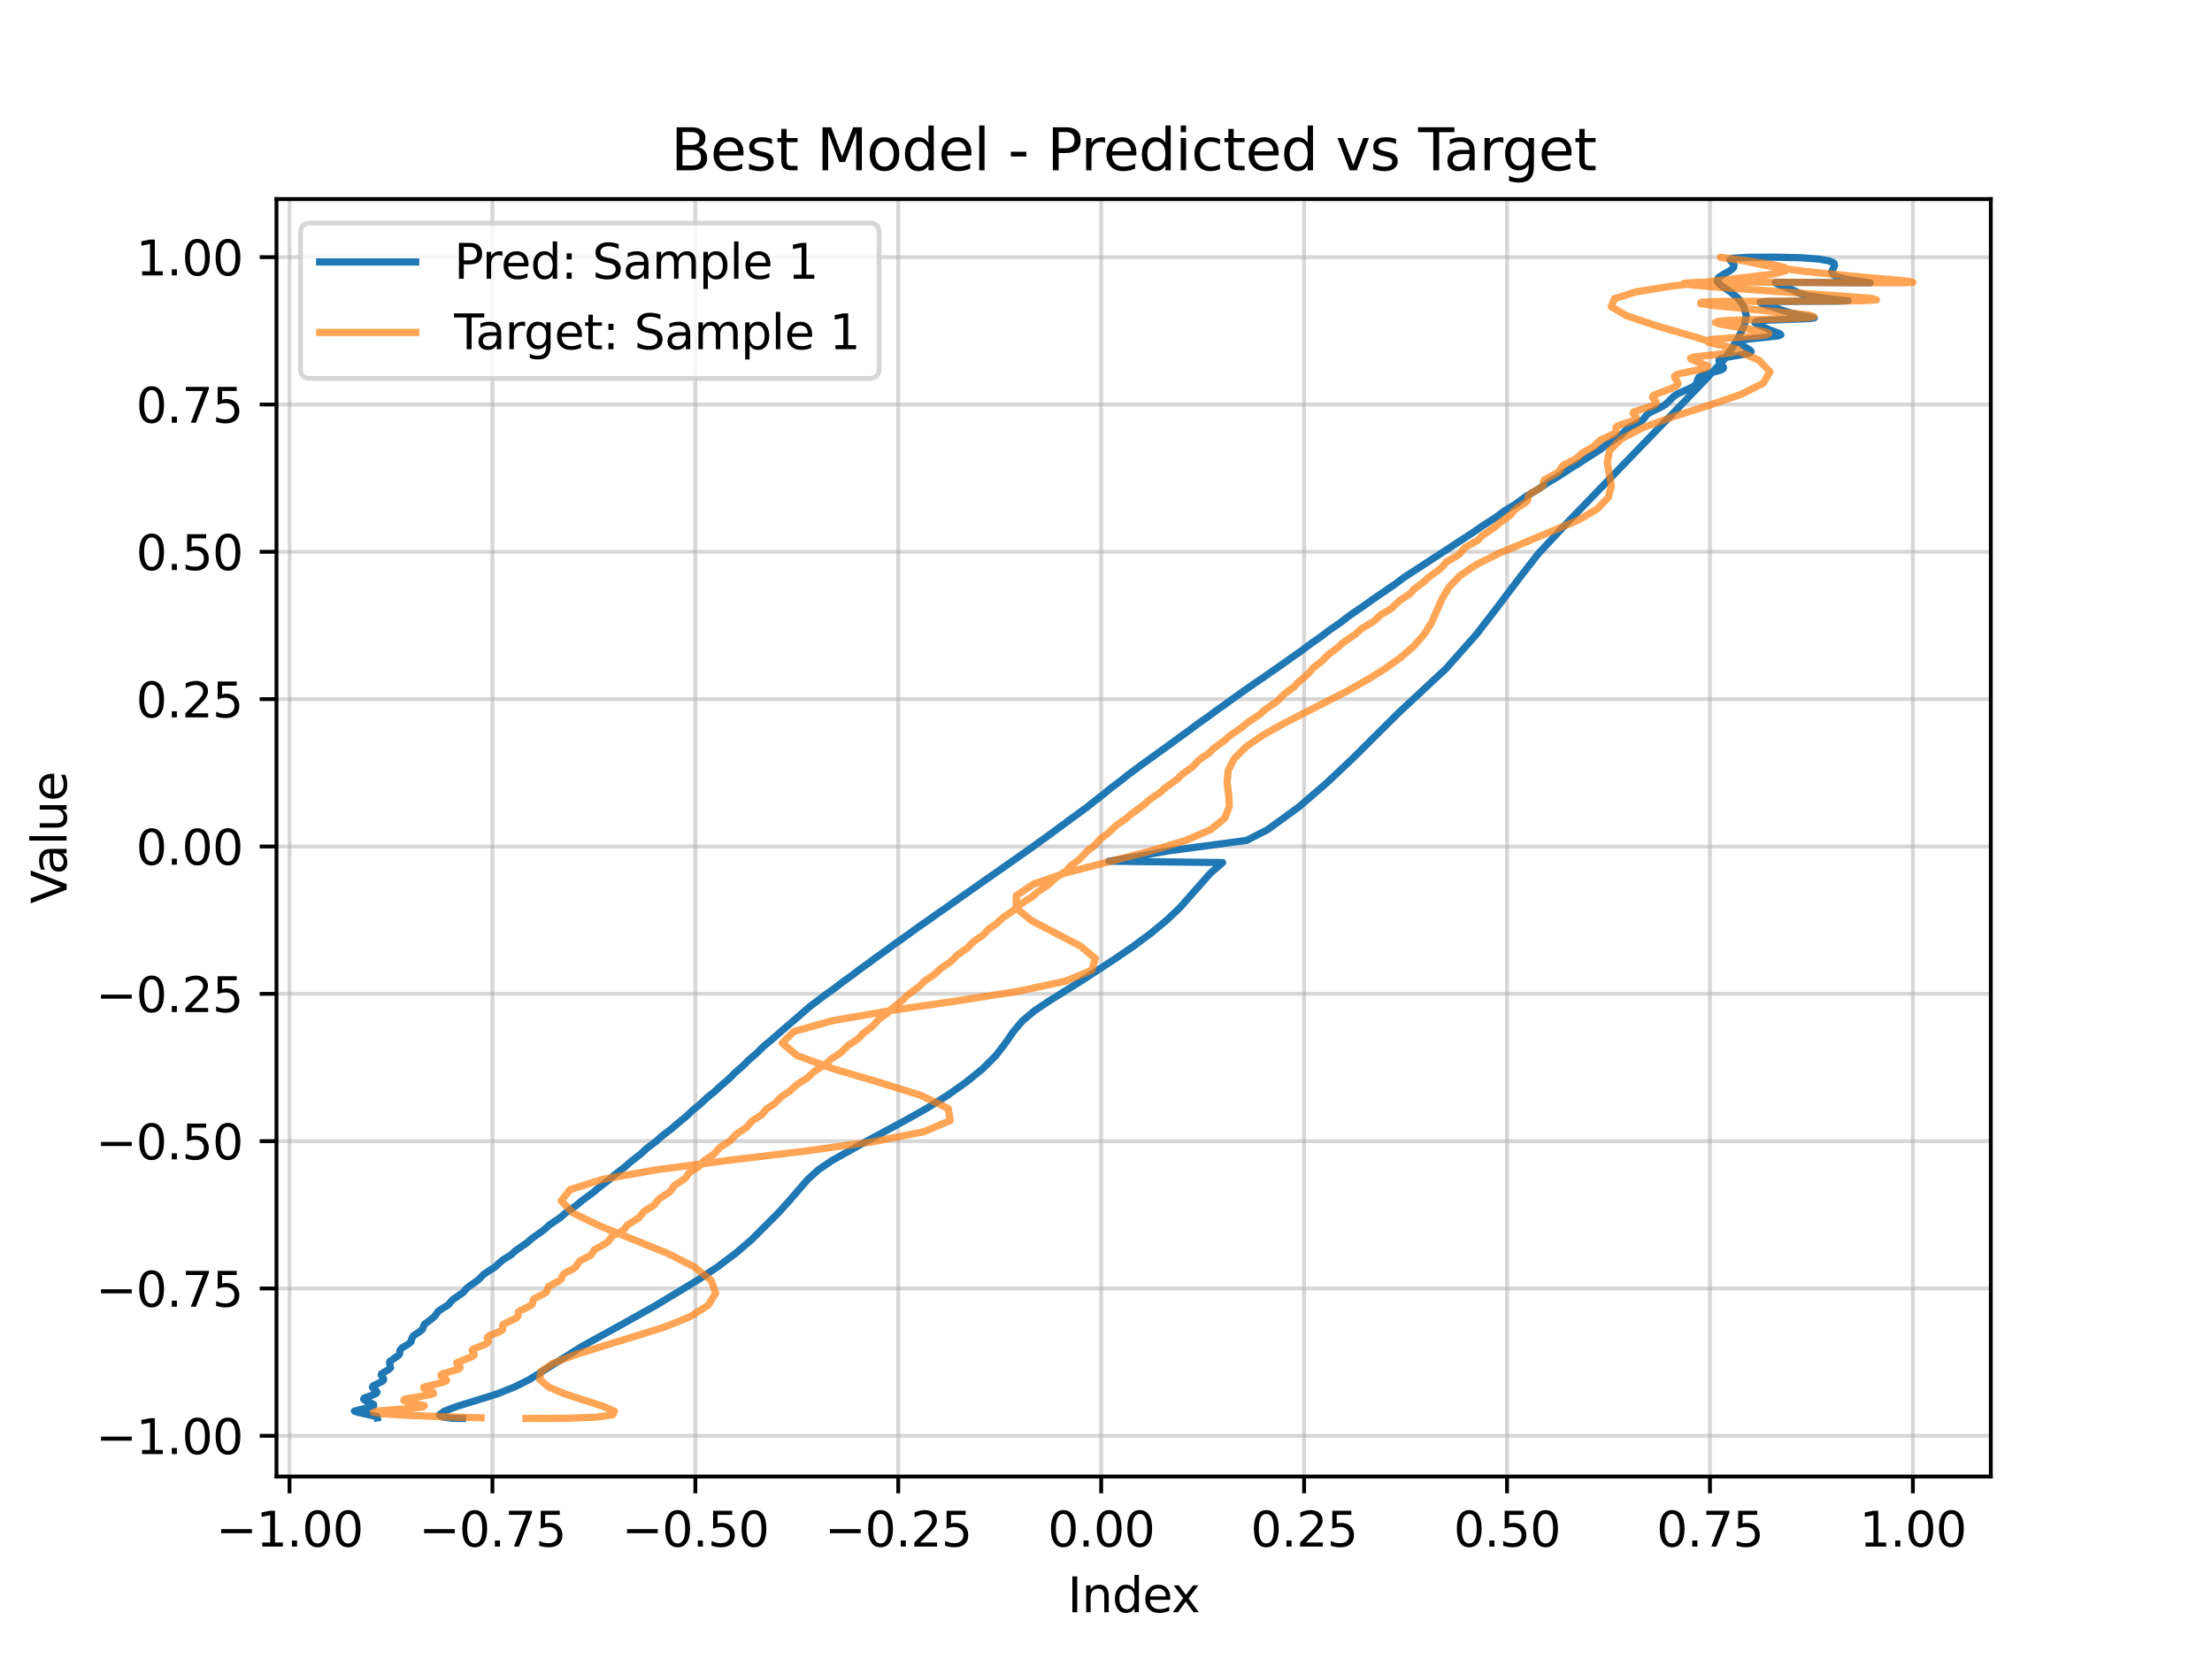 <?xml version="1.0" encoding="utf-8" standalone="no"?>
<!DOCTYPE svg PUBLIC "-//W3C//DTD SVG 1.1//EN"
  "http://www.w3.org/Graphics/SVG/1.1/DTD/svg11.dtd">
<svg xmlns:xlink="http://www.w3.org/1999/xlink" width="460.8pt" height="345.6pt" viewBox="0 0 460.8 345.6" xmlns="http://www.w3.org/2000/svg" version="1.1">
 <defs>
  <style type="text/css">*{stroke-linejoin: round; stroke-linecap: butt}</style>
 </defs>
 <g id="figure_1">
  <g id="patch_1">
   <path d="M 0 345.6 
L 460.8 345.6 
L 460.8 0 
L 0 0 
z
" style="fill: #ffffff"/>
  </g>
  <g id="axes_1">
   <g id="patch_2">
    <path d="M 57.6 307.584 
L 414.72 307.584 
L 414.72 41.472 
L 57.6 41.472 
z
" style="fill: #ffffff"/>
   </g>
   <g id="matplotlib.axis_1">
    <g id="xtick_1">
     <g id="line2d_1">
      <path d="M 60.308 307.584 
L 60.308 41.472 
" clip-path="url(#pe569f34d2e)" style="fill: none; stroke: #b0b0b0; stroke-opacity: 0.5; stroke-width: 0.8; stroke-linecap: square"/>
     </g>
     <g id="line2d_2">
      <defs>
       <path id="md2a05db22c" d="M 0 0 
L 0 3.5 
" style="stroke: #000000; stroke-width: 0.8"/>
      </defs>
      <g>
       <use xlink:href="#md2a05db22c" x="60.308" y="307.584" style="stroke: #000000; stroke-width: 0.8"/>
      </g>
     </g>
     <g id="text_1">
      <!-- −1.00 -->
      <g transform="translate(44.985 322.182) scale(0.1 -0.1)">
       <defs>
        <path id="DejaVuSans-2212" d="M 678 2272 
L 4684 2272 
L 4684 1741 
L 678 1741 
L 678 2272 
z
" transform="scale(0.016)"/>
        <path id="DejaVuSans-31" d="M 794 531 
L 1825 531 
L 1825 4091 
L 703 3866 
L 703 4441 
L 1819 4666 
L 2450 4666 
L 2450 531 
L 3481 531 
L 3481 0 
L 794 0 
L 794 531 
z
" transform="scale(0.016)"/>
        <path id="DejaVuSans-2e" d="M 684 794 
L 1344 794 
L 1344 0 
L 684 0 
L 684 794 
z
" transform="scale(0.016)"/>
        <path id="DejaVuSans-30" d="M 2034 4250 
Q 1547 4250 1301 3770 
Q 1056 3291 1056 2328 
Q 1056 1369 1301 889 
Q 1547 409 2034 409 
Q 2525 409 2770 889 
Q 3016 1369 3016 2328 
Q 3016 3291 2770 3770 
Q 2525 4250 2034 4250 
z
M 2034 4750 
Q 2819 4750 3233 4129 
Q 3647 3509 3647 2328 
Q 3647 1150 3233 529 
Q 2819 -91 2034 -91 
Q 1250 -91 836 529 
Q 422 1150 422 2328 
Q 422 3509 836 4129 
Q 1250 4750 2034 4750 
z
" transform="scale(0.016)"/>
       </defs>
       <use xlink:href="#DejaVuSans-2212"/>
       <use xlink:href="#DejaVuSans-31" transform="translate(83.789 0)"/>
       <use xlink:href="#DejaVuSans-2e" transform="translate(147.412 0)"/>
       <use xlink:href="#DejaVuSans-30" transform="translate(179.199 0)"/>
       <use xlink:href="#DejaVuSans-30" transform="translate(242.822 0)"/>
      </g>
     </g>
    </g>
    <g id="xtick_2">
     <g id="line2d_3">
      <path d="M 102.58 307.584 
L 102.58 41.472 
" clip-path="url(#pe569f34d2e)" style="fill: none; stroke: #b0b0b0; stroke-opacity: 0.5; stroke-width: 0.8; stroke-linecap: square"/>
     </g>
     <g id="line2d_4">
      <g>
       <use xlink:href="#md2a05db22c" x="102.58" y="307.584" style="stroke: #000000; stroke-width: 0.8"/>
      </g>
     </g>
     <g id="text_2">
      <!-- −0.75 -->
      <g transform="translate(87.258 322.182) scale(0.1 -0.1)">
       <defs>
        <path id="DejaVuSans-37" d="M 525 4666 
L 3525 4666 
L 3525 4397 
L 1831 0 
L 1172 0 
L 2766 4134 
L 525 4134 
L 525 4666 
z
" transform="scale(0.016)"/>
        <path id="DejaVuSans-35" d="M 691 4666 
L 3169 4666 
L 3169 4134 
L 1269 4134 
L 1269 2991 
Q 1406 3038 1543 3061 
Q 1681 3084 1819 3084 
Q 2600 3084 3056 2656 
Q 3513 2228 3513 1497 
Q 3513 744 3044 326 
Q 2575 -91 1722 -91 
Q 1428 -91 1123 -41 
Q 819 9 494 109 
L 494 744 
Q 775 591 1075 516 
Q 1375 441 1709 441 
Q 2250 441 2565 725 
Q 2881 1009 2881 1497 
Q 2881 1984 2565 2268 
Q 2250 2553 1709 2553 
Q 1456 2553 1204 2497 
Q 953 2441 691 2322 
L 691 4666 
z
" transform="scale(0.016)"/>
       </defs>
       <use xlink:href="#DejaVuSans-2212"/>
       <use xlink:href="#DejaVuSans-30" transform="translate(83.789 0)"/>
       <use xlink:href="#DejaVuSans-2e" transform="translate(147.412 0)"/>
       <use xlink:href="#DejaVuSans-37" transform="translate(179.199 0)"/>
       <use xlink:href="#DejaVuSans-35" transform="translate(242.822 0)"/>
      </g>
     </g>
    </g>
    <g id="xtick_3">
     <g id="line2d_5">
      <path d="M 144.853 307.584 
L 144.853 41.472 
" clip-path="url(#pe569f34d2e)" style="fill: none; stroke: #b0b0b0; stroke-opacity: 0.5; stroke-width: 0.8; stroke-linecap: square"/>
     </g>
     <g id="line2d_6">
      <g>
       <use xlink:href="#md2a05db22c" x="144.853" y="307.584" style="stroke: #000000; stroke-width: 0.8"/>
      </g>
     </g>
     <g id="text_3">
      <!-- −0.50 -->
      <g transform="translate(129.53 322.182) scale(0.1 -0.1)">
       <use xlink:href="#DejaVuSans-2212"/>
       <use xlink:href="#DejaVuSans-30" transform="translate(83.789 0)"/>
       <use xlink:href="#DejaVuSans-2e" transform="translate(147.412 0)"/>
       <use xlink:href="#DejaVuSans-35" transform="translate(179.199 0)"/>
       <use xlink:href="#DejaVuSans-30" transform="translate(242.822 0)"/>
      </g>
     </g>
    </g>
    <g id="xtick_4">
     <g id="line2d_7">
      <path d="M 187.125 307.584 
L 187.125 41.472 
" clip-path="url(#pe569f34d2e)" style="fill: none; stroke: #b0b0b0; stroke-opacity: 0.5; stroke-width: 0.8; stroke-linecap: square"/>
     </g>
     <g id="line2d_8">
      <g>
       <use xlink:href="#md2a05db22c" x="187.125" y="307.584" style="stroke: #000000; stroke-width: 0.8"/>
      </g>
     </g>
     <g id="text_4">
      <!-- −0.25 -->
      <g transform="translate(171.803 322.182) scale(0.1 -0.1)">
       <defs>
        <path id="DejaVuSans-32" d="M 1228 531 
L 3431 531 
L 3431 0 
L 469 0 
L 469 531 
Q 828 903 1448 1529 
Q 2069 2156 2228 2338 
Q 2531 2678 2651 2914 
Q 2772 3150 2772 3378 
Q 2772 3750 2511 3984 
Q 2250 4219 1831 4219 
Q 1534 4219 1204 4116 
Q 875 4013 500 3803 
L 500 4441 
Q 881 4594 1212 4672 
Q 1544 4750 1819 4750 
Q 2544 4750 2975 4387 
Q 3406 4025 3406 3419 
Q 3406 3131 3298 2873 
Q 3191 2616 2906 2266 
Q 2828 2175 2409 1742 
Q 1991 1309 1228 531 
z
" transform="scale(0.016)"/>
       </defs>
       <use xlink:href="#DejaVuSans-2212"/>
       <use xlink:href="#DejaVuSans-30" transform="translate(83.789 0)"/>
       <use xlink:href="#DejaVuSans-2e" transform="translate(147.412 0)"/>
       <use xlink:href="#DejaVuSans-32" transform="translate(179.199 0)"/>
       <use xlink:href="#DejaVuSans-35" transform="translate(242.822 0)"/>
      </g>
     </g>
    </g>
    <g id="xtick_5">
     <g id="line2d_9">
      <path d="M 229.398 307.584 
L 229.398 41.472 
" clip-path="url(#pe569f34d2e)" style="fill: none; stroke: #b0b0b0; stroke-opacity: 0.5; stroke-width: 0.8; stroke-linecap: square"/>
     </g>
     <g id="line2d_10">
      <g>
       <use xlink:href="#md2a05db22c" x="229.398" y="307.584" style="stroke: #000000; stroke-width: 0.8"/>
      </g>
     </g>
     <g id="text_5">
      <!-- 0.00 -->
      <g transform="translate(218.265 322.182) scale(0.1 -0.1)">
       <use xlink:href="#DejaVuSans-30"/>
       <use xlink:href="#DejaVuSans-2e" transform="translate(63.623 0)"/>
       <use xlink:href="#DejaVuSans-30" transform="translate(95.41 0)"/>
       <use xlink:href="#DejaVuSans-30" transform="translate(159.033 0)"/>
      </g>
     </g>
    </g>
    <g id="xtick_6">
     <g id="line2d_11">
      <path d="M 271.67 307.584 
L 271.67 41.472 
" clip-path="url(#pe569f34d2e)" style="fill: none; stroke: #b0b0b0; stroke-opacity: 0.5; stroke-width: 0.8; stroke-linecap: square"/>
     </g>
     <g id="line2d_12">
      <g>
       <use xlink:href="#md2a05db22c" x="271.67" y="307.584" style="stroke: #000000; stroke-width: 0.8"/>
      </g>
     </g>
     <g id="text_6">
      <!-- 0.25 -->
      <g transform="translate(260.537 322.182) scale(0.1 -0.1)">
       <use xlink:href="#DejaVuSans-30"/>
       <use xlink:href="#DejaVuSans-2e" transform="translate(63.623 0)"/>
       <use xlink:href="#DejaVuSans-32" transform="translate(95.41 0)"/>
       <use xlink:href="#DejaVuSans-35" transform="translate(159.033 0)"/>
      </g>
     </g>
    </g>
    <g id="xtick_7">
     <g id="line2d_13">
      <path d="M 313.942 307.584 
L 313.942 41.472 
" clip-path="url(#pe569f34d2e)" style="fill: none; stroke: #b0b0b0; stroke-opacity: 0.5; stroke-width: 0.8; stroke-linecap: square"/>
     </g>
     <g id="line2d_14">
      <g>
       <use xlink:href="#md2a05db22c" x="313.942" y="307.584" style="stroke: #000000; stroke-width: 0.8"/>
      </g>
     </g>
     <g id="text_7">
      <!-- 0.50 -->
      <g transform="translate(302.81 322.182) scale(0.1 -0.1)">
       <use xlink:href="#DejaVuSans-30"/>
       <use xlink:href="#DejaVuSans-2e" transform="translate(63.623 0)"/>
       <use xlink:href="#DejaVuSans-35" transform="translate(95.41 0)"/>
       <use xlink:href="#DejaVuSans-30" transform="translate(159.033 0)"/>
      </g>
     </g>
    </g>
    <g id="xtick_8">
     <g id="line2d_15">
      <path d="M 356.215 307.584 
L 356.215 41.472 
" clip-path="url(#pe569f34d2e)" style="fill: none; stroke: #b0b0b0; stroke-opacity: 0.5; stroke-width: 0.8; stroke-linecap: square"/>
     </g>
     <g id="line2d_16">
      <g>
       <use xlink:href="#md2a05db22c" x="356.215" y="307.584" style="stroke: #000000; stroke-width: 0.8"/>
      </g>
     </g>
     <g id="text_8">
      <!-- 0.75 -->
      <g transform="translate(345.082 322.182) scale(0.1 -0.1)">
       <use xlink:href="#DejaVuSans-30"/>
       <use xlink:href="#DejaVuSans-2e" transform="translate(63.623 0)"/>
       <use xlink:href="#DejaVuSans-37" transform="translate(95.41 0)"/>
       <use xlink:href="#DejaVuSans-35" transform="translate(159.033 0)"/>
      </g>
     </g>
    </g>
    <g id="xtick_9">
     <g id="line2d_17">
      <path d="M 398.487 307.584 
L 398.487 41.472 
" clip-path="url(#pe569f34d2e)" style="fill: none; stroke: #b0b0b0; stroke-opacity: 0.5; stroke-width: 0.8; stroke-linecap: square"/>
     </g>
     <g id="line2d_18">
      <g>
       <use xlink:href="#md2a05db22c" x="398.487" y="307.584" style="stroke: #000000; stroke-width: 0.8"/>
      </g>
     </g>
     <g id="text_9">
      <!-- 1.00 -->
      <g transform="translate(387.354 322.182) scale(0.1 -0.1)">
       <use xlink:href="#DejaVuSans-31"/>
       <use xlink:href="#DejaVuSans-2e" transform="translate(63.623 0)"/>
       <use xlink:href="#DejaVuSans-30" transform="translate(95.41 0)"/>
       <use xlink:href="#DejaVuSans-30" transform="translate(159.033 0)"/>
      </g>
     </g>
    </g>
    <g id="text_10">
     <!-- Index -->
     <g transform="translate(222.394 335.861) scale(0.1 -0.1)">
      <defs>
       <path id="DejaVuSans-49" d="M 628 4666 
L 1259 4666 
L 1259 0 
L 628 0 
L 628 4666 
z
" transform="scale(0.016)"/>
       <path id="DejaVuSans-6e" d="M 3513 2113 
L 3513 0 
L 2938 0 
L 2938 2094 
Q 2938 2591 2744 2837 
Q 2550 3084 2163 3084 
Q 1697 3084 1428 2787 
Q 1159 2491 1159 1978 
L 1159 0 
L 581 0 
L 581 3500 
L 1159 3500 
L 1159 2956 
Q 1366 3272 1645 3428 
Q 1925 3584 2291 3584 
Q 2894 3584 3203 3211 
Q 3513 2838 3513 2113 
z
" transform="scale(0.016)"/>
       <path id="DejaVuSans-64" d="M 2906 2969 
L 2906 4863 
L 3481 4863 
L 3481 0 
L 2906 0 
L 2906 525 
Q 2725 213 2448 61 
Q 2172 -91 1784 -91 
Q 1150 -91 751 415 
Q 353 922 353 1747 
Q 353 2572 751 3078 
Q 1150 3584 1784 3584 
Q 2172 3584 2448 3432 
Q 2725 3281 2906 2969 
z
M 947 1747 
Q 947 1113 1208 752 
Q 1469 391 1925 391 
Q 2381 391 2643 752 
Q 2906 1113 2906 1747 
Q 2906 2381 2643 2742 
Q 2381 3103 1925 3103 
Q 1469 3103 1208 2742 
Q 947 2381 947 1747 
z
" transform="scale(0.016)"/>
       <path id="DejaVuSans-65" d="M 3597 1894 
L 3597 1613 
L 953 1613 
Q 991 1019 1311 708 
Q 1631 397 2203 397 
Q 2534 397 2845 478 
Q 3156 559 3463 722 
L 3463 178 
Q 3153 47 2828 -22 
Q 2503 -91 2169 -91 
Q 1331 -91 842 396 
Q 353 884 353 1716 
Q 353 2575 817 3079 
Q 1281 3584 2069 3584 
Q 2775 3584 3186 3129 
Q 3597 2675 3597 1894 
z
M 3022 2063 
Q 3016 2534 2758 2815 
Q 2500 3097 2075 3097 
Q 1594 3097 1305 2825 
Q 1016 2553 972 2059 
L 3022 2063 
z
" transform="scale(0.016)"/>
       <path id="DejaVuSans-78" d="M 3513 3500 
L 2247 1797 
L 3578 0 
L 2900 0 
L 1881 1375 
L 863 0 
L 184 0 
L 1544 1831 
L 300 3500 
L 978 3500 
L 1906 2253 
L 2834 3500 
L 3513 3500 
z
" transform="scale(0.016)"/>
      </defs>
      <use xlink:href="#DejaVuSans-49"/>
      <use xlink:href="#DejaVuSans-6e" transform="translate(29.492 0)"/>
      <use xlink:href="#DejaVuSans-64" transform="translate(92.871 0)"/>
      <use xlink:href="#DejaVuSans-65" transform="translate(156.348 0)"/>
      <use xlink:href="#DejaVuSans-78" transform="translate(216.121 0)"/>
     </g>
    </g>
   </g>
   <g id="matplotlib.axis_2">
    <g id="ytick_1">
     <g id="line2d_19">
      <path d="M 57.6 299.108 
L 414.72 299.108 
" clip-path="url(#pe569f34d2e)" style="fill: none; stroke: #b0b0b0; stroke-opacity: 0.5; stroke-width: 0.8; stroke-linecap: square"/>
     </g>
     <g id="line2d_20">
      <defs>
       <path id="m1faa1ddcae" d="M 0 0 
L -3.5 0 
" style="stroke: #000000; stroke-width: 0.8"/>
      </defs>
      <g>
       <use xlink:href="#m1faa1ddcae" x="57.6" y="299.108" style="stroke: #000000; stroke-width: 0.8"/>
      </g>
     </g>
     <g id="text_11">
      <!-- −1.00 -->
      <g transform="translate(19.955 302.907) scale(0.1 -0.1)">
       <use xlink:href="#DejaVuSans-2212"/>
       <use xlink:href="#DejaVuSans-31" transform="translate(83.789 0)"/>
       <use xlink:href="#DejaVuSans-2e" transform="translate(147.412 0)"/>
       <use xlink:href="#DejaVuSans-30" transform="translate(179.199 0)"/>
       <use xlink:href="#DejaVuSans-30" transform="translate(242.822 0)"/>
      </g>
     </g>
    </g>
    <g id="ytick_2">
     <g id="line2d_21">
      <path d="M 57.6 268.415 
L 414.72 268.415 
" clip-path="url(#pe569f34d2e)" style="fill: none; stroke: #b0b0b0; stroke-opacity: 0.5; stroke-width: 0.8; stroke-linecap: square"/>
     </g>
     <g id="line2d_22">
      <g>
       <use xlink:href="#m1faa1ddcae" x="57.6" y="268.415" style="stroke: #000000; stroke-width: 0.8"/>
      </g>
     </g>
     <g id="text_12">
      <!-- −0.75 -->
      <g transform="translate(19.955 272.214) scale(0.1 -0.1)">
       <use xlink:href="#DejaVuSans-2212"/>
       <use xlink:href="#DejaVuSans-30" transform="translate(83.789 0)"/>
       <use xlink:href="#DejaVuSans-2e" transform="translate(147.412 0)"/>
       <use xlink:href="#DejaVuSans-37" transform="translate(179.199 0)"/>
       <use xlink:href="#DejaVuSans-35" transform="translate(242.822 0)"/>
      </g>
     </g>
    </g>
    <g id="ytick_3">
     <g id="line2d_23">
      <path d="M 57.6 237.723 
L 414.72 237.723 
" clip-path="url(#pe569f34d2e)" style="fill: none; stroke: #b0b0b0; stroke-opacity: 0.5; stroke-width: 0.8; stroke-linecap: square"/>
     </g>
     <g id="line2d_24">
      <g>
       <use xlink:href="#m1faa1ddcae" x="57.6" y="237.723" style="stroke: #000000; stroke-width: 0.8"/>
      </g>
     </g>
     <g id="text_13">
      <!-- −0.50 -->
      <g transform="translate(19.955 241.522) scale(0.1 -0.1)">
       <use xlink:href="#DejaVuSans-2212"/>
       <use xlink:href="#DejaVuSans-30" transform="translate(83.789 0)"/>
       <use xlink:href="#DejaVuSans-2e" transform="translate(147.412 0)"/>
       <use xlink:href="#DejaVuSans-35" transform="translate(179.199 0)"/>
       <use xlink:href="#DejaVuSans-30" transform="translate(242.822 0)"/>
      </g>
     </g>
    </g>
    <g id="ytick_4">
     <g id="line2d_25">
      <path d="M 57.6 207.03 
L 414.72 207.03 
" clip-path="url(#pe569f34d2e)" style="fill: none; stroke: #b0b0b0; stroke-opacity: 0.5; stroke-width: 0.8; stroke-linecap: square"/>
     </g>
     <g id="line2d_26">
      <g>
       <use xlink:href="#m1faa1ddcae" x="57.6" y="207.03" style="stroke: #000000; stroke-width: 0.8"/>
      </g>
     </g>
     <g id="text_14">
      <!-- −0.25 -->
      <g transform="translate(19.955 210.829) scale(0.1 -0.1)">
       <use xlink:href="#DejaVuSans-2212"/>
       <use xlink:href="#DejaVuSans-30" transform="translate(83.789 0)"/>
       <use xlink:href="#DejaVuSans-2e" transform="translate(147.412 0)"/>
       <use xlink:href="#DejaVuSans-32" transform="translate(179.199 0)"/>
       <use xlink:href="#DejaVuSans-35" transform="translate(242.822 0)"/>
      </g>
     </g>
    </g>
    <g id="ytick_5">
     <g id="line2d_27">
      <path d="M 57.6 176.338 
L 414.72 176.338 
" clip-path="url(#pe569f34d2e)" style="fill: none; stroke: #b0b0b0; stroke-opacity: 0.5; stroke-width: 0.8; stroke-linecap: square"/>
     </g>
     <g id="line2d_28">
      <g>
       <use xlink:href="#m1faa1ddcae" x="57.6" y="176.338" style="stroke: #000000; stroke-width: 0.8"/>
      </g>
     </g>
     <g id="text_15">
      <!-- 0.00 -->
      <g transform="translate(28.334 180.137) scale(0.1 -0.1)">
       <use xlink:href="#DejaVuSans-30"/>
       <use xlink:href="#DejaVuSans-2e" transform="translate(63.623 0)"/>
       <use xlink:href="#DejaVuSans-30" transform="translate(95.41 0)"/>
       <use xlink:href="#DejaVuSans-30" transform="translate(159.033 0)"/>
      </g>
     </g>
    </g>
    <g id="ytick_6">
     <g id="line2d_29">
      <path d="M 57.6 145.645 
L 414.72 145.645 
" clip-path="url(#pe569f34d2e)" style="fill: none; stroke: #b0b0b0; stroke-opacity: 0.5; stroke-width: 0.8; stroke-linecap: square"/>
     </g>
     <g id="line2d_30">
      <g>
       <use xlink:href="#m1faa1ddcae" x="57.6" y="145.645" style="stroke: #000000; stroke-width: 0.8"/>
      </g>
     </g>
     <g id="text_16">
      <!-- 0.25 -->
      <g transform="translate(28.334 149.445) scale(0.1 -0.1)">
       <use xlink:href="#DejaVuSans-30"/>
       <use xlink:href="#DejaVuSans-2e" transform="translate(63.623 0)"/>
       <use xlink:href="#DejaVuSans-32" transform="translate(95.41 0)"/>
       <use xlink:href="#DejaVuSans-35" transform="translate(159.033 0)"/>
      </g>
     </g>
    </g>
    <g id="ytick_7">
     <g id="line2d_31">
      <path d="M 57.6 114.953 
L 414.72 114.953 
" clip-path="url(#pe569f34d2e)" style="fill: none; stroke: #b0b0b0; stroke-opacity: 0.5; stroke-width: 0.8; stroke-linecap: square"/>
     </g>
     <g id="line2d_32">
      <g>
       <use xlink:href="#m1faa1ddcae" x="57.6" y="114.953" style="stroke: #000000; stroke-width: 0.8"/>
      </g>
     </g>
     <g id="text_17">
      <!-- 0.50 -->
      <g transform="translate(28.334 118.752) scale(0.1 -0.1)">
       <use xlink:href="#DejaVuSans-30"/>
       <use xlink:href="#DejaVuSans-2e" transform="translate(63.623 0)"/>
       <use xlink:href="#DejaVuSans-35" transform="translate(95.41 0)"/>
       <use xlink:href="#DejaVuSans-30" transform="translate(159.033 0)"/>
      </g>
     </g>
    </g>
    <g id="ytick_8">
     <g id="line2d_33">
      <path d="M 57.6 84.26 
L 414.72 84.26 
" clip-path="url(#pe569f34d2e)" style="fill: none; stroke: #b0b0b0; stroke-opacity: 0.5; stroke-width: 0.8; stroke-linecap: square"/>
     </g>
     <g id="line2d_34">
      <g>
       <use xlink:href="#m1faa1ddcae" x="57.6" y="84.26" style="stroke: #000000; stroke-width: 0.8"/>
      </g>
     </g>
     <g id="text_18">
      <!-- 0.75 -->
      <g transform="translate(28.334 88.06) scale(0.1 -0.1)">
       <use xlink:href="#DejaVuSans-30"/>
       <use xlink:href="#DejaVuSans-2e" transform="translate(63.623 0)"/>
       <use xlink:href="#DejaVuSans-37" transform="translate(95.41 0)"/>
       <use xlink:href="#DejaVuSans-35" transform="translate(159.033 0)"/>
      </g>
     </g>
    </g>
    <g id="ytick_9">
     <g id="line2d_35">
      <path d="M 57.6 53.568 
L 414.72 53.568 
" clip-path="url(#pe569f34d2e)" style="fill: none; stroke: #b0b0b0; stroke-opacity: 0.5; stroke-width: 0.8; stroke-linecap: square"/>
     </g>
     <g id="line2d_36">
      <g>
       <use xlink:href="#m1faa1ddcae" x="57.6" y="53.568" style="stroke: #000000; stroke-width: 0.8"/>
      </g>
     </g>
     <g id="text_19">
      <!-- 1.00 -->
      <g transform="translate(28.334 57.367) scale(0.1 -0.1)">
       <use xlink:href="#DejaVuSans-31"/>
       <use xlink:href="#DejaVuSans-2e" transform="translate(63.623 0)"/>
       <use xlink:href="#DejaVuSans-30" transform="translate(95.41 0)"/>
       <use xlink:href="#DejaVuSans-30" transform="translate(159.033 0)"/>
      </g>
     </g>
    </g>
    <g id="text_20">
     <!-- Value -->
     <g transform="translate(13.875 188.259) rotate(-90) scale(0.1 -0.1)">
      <defs>
       <path id="DejaVuSans-56" d="M 1831 0 
L 50 4666 
L 709 4666 
L 2188 738 
L 3669 4666 
L 4325 4666 
L 2547 0 
L 1831 0 
z
" transform="scale(0.016)"/>
       <path id="DejaVuSans-61" d="M 2194 1759 
Q 1497 1759 1228 1600 
Q 959 1441 959 1056 
Q 959 750 1161 570 
Q 1363 391 1709 391 
Q 2188 391 2477 730 
Q 2766 1069 2766 1631 
L 2766 1759 
L 2194 1759 
z
M 3341 1997 
L 3341 0 
L 2766 0 
L 2766 531 
Q 2569 213 2275 61 
Q 1981 -91 1556 -91 
Q 1019 -91 701 211 
Q 384 513 384 1019 
Q 384 1609 779 1909 
Q 1175 2209 1959 2209 
L 2766 2209 
L 2766 2266 
Q 2766 2663 2505 2880 
Q 2244 3097 1772 3097 
Q 1472 3097 1187 3025 
Q 903 2953 641 2809 
L 641 3341 
Q 956 3463 1253 3523 
Q 1550 3584 1831 3584 
Q 2591 3584 2966 3190 
Q 3341 2797 3341 1997 
z
" transform="scale(0.016)"/>
       <path id="DejaVuSans-6c" d="M 603 4863 
L 1178 4863 
L 1178 0 
L 603 0 
L 603 4863 
z
" transform="scale(0.016)"/>
       <path id="DejaVuSans-75" d="M 544 1381 
L 544 3500 
L 1119 3500 
L 1119 1403 
Q 1119 906 1312 657 
Q 1506 409 1894 409 
Q 2359 409 2629 706 
Q 2900 1003 2900 1516 
L 2900 3500 
L 3475 3500 
L 3475 0 
L 2900 0 
L 2900 538 
Q 2691 219 2414 64 
Q 2138 -91 1772 -91 
Q 1169 -91 856 284 
Q 544 659 544 1381 
z
M 1991 3584 
L 1991 3584 
z
" transform="scale(0.016)"/>
      </defs>
      <use xlink:href="#DejaVuSans-56"/>
      <use xlink:href="#DejaVuSans-61" transform="translate(60.658 0)"/>
      <use xlink:href="#DejaVuSans-6c" transform="translate(121.938 0)"/>
      <use xlink:href="#DejaVuSans-75" transform="translate(149.721 0)"/>
      <use xlink:href="#DejaVuSans-65" transform="translate(213.1 0)"/>
     </g>
    </g>
   </g>
   <g id="line2d_37">
    <path d="M 96.353 295.488 
L 94.164 295.462 
L 92.396 295.223 
L 91.525 294.739 
L 92.521 293.997 
L 95.099 293.01 
L 103.422 290.432 
L 107.19 288.93 
L 110.345 287.344 
L 121.279 280.453 
L 128.482 276.495 
L 136.646 271.928 
L 145.277 266.706 
L 149.497 263.905 
L 153.311 261.039 
L 156.64 258.168 
L 162.139 252.669 
L 164.418 250.146 
L 168.297 245.667 
L 170.502 243.67 
L 173.322 241.76 
L 180.263 237.881 
L 188.516 233.436 
L 193.007 230.915 
L 197.314 228.225 
L 201.271 225.432 
L 204.733 222.621 
L 207.454 219.883 
L 209.463 217.288 
L 211.121 214.877 
L 213.01 212.647 
L 215.504 210.557 
L 218.528 208.536 
L 225.198 204.372 
L 232.404 199.666 
L 236.155 197.092 
L 239.734 194.429 
L 242.972 191.746 
L 245.763 189.112 
L 252.162 181.883 
L 254.702 179.683 
L 231 179.412 
L 243.442 177.251 
L 259.715 175.069 
L 264.08 172.824 
L 270.608 168.072 
L 276.428 163.056 
L 281.762 158.024 
L 291.322 148.518 
L 301.214 139.308 
L 307.582 132.124 
L 311.367 127.223 
L 316.87 119.946 
L 320.537 115.255 
L 327.014 108.34 
L 354.588 79.815 
L 359.06 75.017 
L 360.773 72.588 
L 362.201 70.197 
L 363.326 67.906 
L 363.804 65.78 
L 363.248 63.874 
L 362.167 62.22 
L 360.541 60.823 
L 358.753 59.661 
L 357.72 58.691 
L 357.964 57.86 
L 359.075 57.116 
L 360.348 56.422 
L 361.131 55.763 
L 361.239 55.143 
L 360.349 54.122 
L 361.003 53.784 
L 364.181 53.596 
L 369.733 53.568 
L 375.202 53.695 
L 378.864 53.963 
L 381.058 54.347 
L 382.069 54.822 
L 382.168 55.364 
L 381.586 56.547 
L 381.783 57.138 
L 382.747 57.688 
L 384.598 58.166 
L 389.611 58.919 
L 382.11 58.866 
L 369.82 58.792 
L 369.931 58.991 
L 370.641 59.349 
L 373.519 60.441 
L 374.829 61.065 
L 376.871 61.647 
L 380.165 62.126 
L 384.98 62.659 
L 383.148 62.733 
L 367.956 62.806 
L 366.658 62.972 
L 366.99 63.263 
L 373.032 65.185 
L 377.945 66.214 
L 376.832 66.379 
L 367.38 66.733 
L 365.889 66.925 
L 365.557 67.189 
L 365.985 67.523 
L 368.722 68.738 
L 370.643 69.458 
L 370.984 69.739 
L 370.482 69.967 
L 367.103 70.331 
L 363.636 70.714 
L 362.768 70.957 
L 362.454 71.244 
L 362.579 71.571 
L 363.494 72.287 
L 364.586 72.968 
L 364.795 73.262 
L 364.504 73.519 
L 363.622 73.746 
L 358.577 74.639 
L 358.139 74.919 
L 358.081 75.226 
L 358.258 75.553 
L 359.045 76.525 
L 358.965 76.815 
L 358.521 77.082 
L 356.758 77.574 
L 354.88 78.068 
L 353.88 78.616 
L 353.605 79.215 
L 353.465 79.824 
L 352.946 80.403 
L 351.914 80.945 
L 349.534 81.999 
L 348.692 82.551 
L 347.837 83.41 
L 346.969 84.251 
L 346.059 84.782 
L 343.391 86.096 
L 342.861 86.653 
L 342.225 87.481 
L 341.408 88.006 
L 339.348 89.04 
L 338.72 89.578 
L 337.675 90.66 
L 334.469 92.775 
L 333.464 93.583 
L 328.792 96.582 
L 326.989 97.701 
L 324.867 99.11 
L 322.468 100.524 
L 320.395 101.947 
L 317.988 103.347 
L 315.699 105.028 
L 313.444 106.401 
L 311.591 107.781 
L 308.629 109.686 
L 307.068 110.781 
L 304.147 112.693 
L 292.444 120.317 
L 290.655 121.67 
L 287.911 123.541 
L 285.954 124.868 
L 284.119 126.199 
L 282.557 127.254 
L 281.02 128.314 
L 279.296 129.651 
L 276.964 131.256 
L 275.199 132.614 
L 273.228 133.976 
L 271.019 135.632 
L 269.039 137.018 
L 267.08 138.407 
L 265.076 139.795 
L 263.105 141.178 
L 261.082 142.552 
L 259.139 143.917 
L 257.211 145.273 
L 255.363 146.623 
L 253.444 147.965 
L 251.653 149.31 
L 249.725 150.648 
L 247.57 152.261 
L 245.711 153.601 
L 243.885 154.94 
L 242.029 156.275 
L 240.201 157.606 
L 238.343 158.93 
L 236.562 160.251 
L 234.8 161.563 
L 233.158 162.879 
L 231.405 164.191 
L 229.792 165.513 
L 227.74 167.103 
L 226.419 168.17 
L 224.205 169.775 
L 222.39 171.123 
L 220.534 172.476 
L 218.709 173.837 
L 216.806 175.197 
L 214.937 176.558 
L 198.949 187.759 
L 197.11 189.076 
L 195.199 190.391 
L 193.359 191.705 
L 191.455 193.015 
L 189.661 194.323 
L 188.218 195.368 
L 186.339 196.667 
L 184.599 197.971 
L 182.403 199.529 
L 181.013 200.573 
L 178.832 202.136 
L 177.466 203.187 
L 175.288 204.764 
L 173.927 205.825 
L 171.691 207.411 
L 169.956 208.747 
L 168.872 209.544 
L 163.009 214.606 
L 161.794 215.666 
L 160.593 216.725 
L 159.004 218.035 
L 157.687 219.35 
L 155.883 220.91 
L 154.853 221.956 
L 153.072 223.51 
L 152.06 224.553 
L 149.977 226.362 
L 148.849 227.402 
L 147.26 228.689 
L 145.905 229.986 
L 144.311 231.271 
L 142.964 232.566 
L 141.068 234.107 
L 139.88 235.143 
L 137.861 236.686 
L 136.718 237.728 
L 134.673 239.279 
L 133.549 240.328 
L 131.218 242.153 
L 130.359 242.944 
L 127.988 244.778 
L 127.136 245.574 
L 124.422 247.673 
L 123.487 248.465 
L 121.346 250.028 
L 120.105 251.078 
L 117.881 252.631 
L 116.675 253.675 
L 114.412 255.215 
L 113.26 256.253 
L 110.728 258.041 
L 109.89 258.817 
L 107.32 260.598 
L 106.507 261.373 
L 104.88 262.387 
L 103.938 263.151 
L 103.157 263.925 
L 101.944 264.686 
L 100.804 265.443 
L 99.51 266.729 
L 97.351 268.244 
L 96.431 269.275 
L 94.238 270.789 
L 93.394 271.823 
L 92.156 272.583 
L 91.395 273.086 
L 90.961 273.599 
L 90.624 274.121 
L 90.047 274.638 
L 88.394 275.904 
L 87.978 276.948 
L 87.347 277.463 
L 86.165 278.219 
L 85.829 278.733 
L 85.615 279.523 
L 85.014 280.042 
L 83.709 280.796 
L 83.328 281.307 
L 83.206 282.099 
L 83.003 282.362 
L 81.192 283.62 
L 81.144 283.875 
L 81.363 284.928 
L 81.116 285.186 
L 79.489 286.177 
L 79.42 286.428 
L 79.738 286.951 
L 79.901 287.218 
L 79.908 287.483 
L 79.683 287.741 
L 78.657 288.235 
L 77.696 288.716 
L 77.589 288.963 
L 77.755 289.219 
L 78.402 289.753 
L 78.534 290.021 
L 78.374 290.283 
L 77.886 290.533 
L 75.869 291.237 
L 75.749 291.478 
L 76.076 291.731 
L 77.826 292.552 
L 77.845 292.82 
L 77.332 293.069 
L 73.833 293.961 
L 74.54 294.217 
L 78.563 295.106 
L 78.603 295.351 
L 78.603 295.351 
" clip-path="url(#pe569f34d2e)" style="fill: none; stroke: #1f77b4; stroke-width: 1.5; stroke-linecap: square"/>
   </g>
   <g id="line2d_38">
    <path d="M 109.563 295.488 
L 117.977 295.462 
L 124.253 295.223 
L 127.643 294.739 
L 128.007 293.997 
L 125.818 293.01 
L 117.783 290.432 
L 114.277 288.93 
L 112.404 287.344 
L 112.685 285.7 
L 115.206 284.009 
L 119.675 282.267 
L 138.337 276.495 
L 143.74 274.296 
L 147.512 271.928 
L 149.091 269.392 
L 148.136 266.706 
L 144.621 263.905 
L 138.934 261.039 
L 124.877 255.358 
L 119.347 252.669 
L 116.9 250.146 
L 118.775 247.814 
L 125.541 245.667 
L 136.862 243.67 
L 151.445 241.76 
L 167.205 239.859 
L 181.662 237.881 
L 192.465 235.755 
L 197.944 233.436 
L 197.529 230.915 
L 191.937 228.225 
L 183.047 225.432 
L 173.488 222.621 
L 166.03 219.883 
L 162.931 217.288 
L 165.401 214.877 
L 173.328 212.647 
L 185.331 210.557 
L 199.127 208.536 
L 212.118 206.5 
L 222.034 204.372 
L 227.47 202.099 
L 228.184 199.666 
L 225.086 197.092 
L 214.824 191.746 
L 211.671 189.112 
L 211.718 186.578 
L 215.303 184.171 
L 221.866 181.883 
L 239.775 177.251 
L 247.028 175.069 
L 252.199 172.824 
L 255.09 170.492 
L 256.086 168.072 
L 255.965 165.583 
L 255.628 163.056 
L 255.852 160.526 
L 257.12 158.024 
L 259.569 155.57 
L 263.043 153.172 
L 267.218 150.826 
L 280.672 143.941 
L 284.782 141.638 
L 288.53 139.308 
L 291.826 136.946 
L 294.572 134.549 
L 296.697 132.124 
L 298.228 129.678 
L 300.386 124.774 
L 301.827 122.345 
L 304.129 119.946 
L 307.605 117.583 
L 312.279 115.255 
L 328.826 108.34 
L 332.773 106 
L 335.036 103.62 
L 335.682 101.2 
L 334.808 96.298 
L 335.319 93.858 
L 337.682 91.452 
L 342.247 89.089 
L 348.677 86.765 
L 355.975 84.461 
L 362.698 82.153 
L 367.333 79.815 
L 368.717 77.435 
L 366.391 75.017 
L 360.776 72.588 
L 353.112 70.197 
L 345.178 67.906 
L 338.854 65.78 
L 335.647 63.874 
L 336.32 62.22 
L 340.712 60.823 
L 347.806 59.661 
L 369.221 57.116 
L 371.971 56.422 
L 371.844 55.763 
L 369.478 55.143 
L 362.375 54.122 
L 358.397 53.596 
L 363.348 54.347 
L 368.18 55.364 
L 371.576 55.947 
L 376.031 56.547 
L 387.556 57.688 
L 397.239 58.542 
L 398.487 58.795 
L 396.165 58.919 
L 381.307 58.866 
L 361.291 58.736 
L 354.072 58.792 
L 350.863 58.991 
L 352.306 59.349 
L 358.016 59.847 
L 389.803 62.126 
L 390.909 62.465 
L 387.754 62.659 
L 372.795 62.74 
L 357.892 62.806 
L 354.348 62.972 
L 354.267 63.263 
L 357.294 63.67 
L 376.841 65.622 
L 377.835 65.967 
L 376.405 66.214 
L 368.6 66.494 
L 360.299 66.733 
L 357.971 66.925 
L 357.341 67.189 
L 358.308 67.523 
L 363.178 68.325 
L 367.7 69.122 
L 368.489 69.458 
L 367.997 69.739 
L 366.331 69.967 
L 356.482 70.714 
L 355.587 70.957 
L 355.79 71.244 
L 356.924 71.571 
L 361.703 72.64 
L 362.226 72.968 
L 361.766 73.262 
L 360.387 73.519 
L 352.758 74.389 
L 352.175 74.639 
L 352.384 74.919 
L 355.685 76.214 
L 355.614 76.525 
L 354.942 76.815 
L 352.436 77.332 
L 349.977 77.816 
L 349.231 78.068 
L 348.876 78.334 
L 348.848 78.616 
L 349.576 79.824 
L 349.483 80.118 
L 349.203 80.403 
L 348.128 80.945 
L 344.585 82.272 
L 344.3 82.551 
L 344.267 82.835 
L 344.726 83.41 
L 344.974 83.696 
L 345.039 83.977 
L 344.815 84.251 
L 344.263 84.519 
L 340.322 85.825 
L 340.216 86.096 
L 340.648 86.653 
L 340.859 86.933 
L 340.851 87.21 
L 340.537 87.481 
L 339.108 88.006 
L 337.473 88.519 
L 336.928 88.777 
L 336.643 89.04 
L 336.617 89.578 
L 336.635 89.851 
L 336.514 90.123 
L 336.192 90.393 
L 335.039 90.923 
L 333.335 91.706 
L 332.793 92.236 
L 332.324 92.775 
L 331.492 93.314 
L 329.584 94.389 
L 328.405 95.483 
L 327.379 96.033 
L 325.766 96.859 
L 325.246 97.418 
L 324.96 97.984 
L 324.323 98.549 
L 321.726 99.953 
L 321.499 100.524 
L 321.445 101.099 
L 321.263 101.384 
L 320.427 101.947 
L 318.852 102.784 
L 318.394 103.347 
L 318.246 104.197 
L 318.057 104.477 
L 317.303 105.028 
L 315.938 105.849 
L 315.376 106.401 
L 314.703 107.234 
L 313.599 108.052 
L 312.515 108.865 
L 311.534 109.686 
L 308.758 111.599 
L 308.029 112.42 
L 307.141 112.965 
L 305.15 114.055 
L 304.684 114.606 
L 304.335 115.158 
L 303.671 115.704 
L 301.315 117.058 
L 300.648 117.883 
L 300.1 118.431 
L 297.543 120.317 
L 296.717 121.132 
L 294.565 122.737 
L 293.894 123.541 
L 293.166 124.074 
L 291.538 125.133 
L 289.904 126.728 
L 287.666 128.047 
L 286.264 129.385 
L 283.592 130.985 
L 282.42 132.073 
L 279.651 133.976 
L 278.788 134.805 
L 276.605 136.461 
L 275.54 137.576 
L 273.452 139.238 
L 272.539 140.351 
L 270.269 142.276 
L 269.607 143.101 
L 268.432 143.917 
L 267.364 144.729 
L 266.09 146.086 
L 263.69 147.695 
L 262.508 148.775 
L 259.712 150.648 
L 258.785 151.457 
L 256.092 153.332 
L 255.243 154.139 
L 252.699 156.007 
L 251.97 156.811 
L 250.785 157.606 
L 249.709 158.399 
L 248.47 159.726 
L 246.258 161.299 
L 245.205 162.355 
L 242.636 164.191 
L 241.796 164.985 
L 239.157 166.836 
L 238.326 167.637 
L 235.415 169.775 
L 234.503 170.585 
L 232.538 171.932 
L 230.843 173.566 
L 229.362 174.651 
L 227.835 176.288 
L 226.398 177.369 
L 224.886 178.995 
L 223.087 180.333 
L 222.125 181.408 
L 220.924 182.206 
L 219.81 183.001 
L 218.373 184.33 
L 216.025 185.911 
L 215.185 186.707 
L 213.921 187.497 
L 212.687 188.284 
L 210.886 189.867 
L 209.248 190.914 
L 207.141 192.754 
L 205.968 193.536 
L 205.23 194.323 
L 204.713 194.847 
L 203.168 195.886 
L 202.292 196.667 
L 201.581 197.451 
L 200.443 198.23 
L 199.363 199.007 
L 198.063 200.313 
L 195.825 201.874 
L 194.745 202.925 
L 192.457 204.498 
L 191.412 205.56 
L 188.897 207.411 
L 188.168 208.214 
L 185.559 210.347 
L 185.095 210.884 
L 183.981 211.682 
L 182.929 212.478 
L 181.746 213.813 
L 179.65 215.4 
L 178.983 216.197 
L 178.289 216.725 
L 176.713 217.772 
L 175.083 219.35 
L 173.086 220.649 
L 172.053 221.696 
L 170.757 222.473 
L 169.588 223.25 
L 168.197 224.553 
L 166.122 225.842 
L 164.408 227.402 
L 162.802 228.43 
L 161.26 229.986 
L 159.683 231.013 
L 159.056 231.79 
L 158.557 232.308 
L 157.334 233.078 
L 156.581 233.59 
L 155.947 234.366 
L 155.491 234.885 
L 154.298 235.656 
L 153.221 236.427 
L 152.013 237.728 
L 149.993 239.018 
L 148.815 240.328 
L 146.565 241.889 
L 145.989 242.681 
L 145.292 243.206 
L 143.637 244.25 
L 143.23 244.778 
L 142.888 245.309 
L 142.247 245.837 
L 140.561 246.881 
L 140.143 247.408 
L 139.847 247.938 
L 139.269 248.465 
L 137.28 249.766 
L 136.238 251.078 
L 134.131 252.37 
L 133.113 253.675 
L 130.643 255.215 
L 130.133 255.994 
L 129.419 256.509 
L 127.529 257.526 
L 127.093 258.041 
L 126.776 258.559 
L 126.103 259.073 
L 123.85 260.341 
L 123.172 261.373 
L 122.342 261.882 
L 120.868 262.64 
L 120.395 263.151 
L 119.983 263.925 
L 119.2 264.434 
L 117.68 265.189 
L 117.196 265.699 
L 116.92 266.473 
L 116.221 266.983 
L 114.293 267.989 
L 114.032 268.501 
L 113.915 269.018 
L 113.694 269.275 
L 112.789 269.781 
L 111.298 270.534 
L 110.994 271.046 
L 110.925 271.565 
L 110.739 271.823 
L 109.855 272.332 
L 108.243 273.086 
L 107.987 273.341 
L 107.915 273.86 
L 107.908 274.121 
L 107.771 274.381 
L 107.437 274.638 
L 104.797 275.904 
L 104.695 276.162 
L 104.731 276.948 
L 104.462 277.207 
L 103.3 277.716 
L 102.005 278.219 
L 101.628 278.474 
L 101.5 278.733 
L 101.737 279.523 
L 101.558 279.784 
L 101.11 280.042 
L 98.528 281.05 
L 98.353 281.307 
L 98.433 281.569 
L 98.786 282.099 
L 98.713 282.362 
L 98.327 282.62 
L 95.156 283.875 
L 95.234 284.136 
L 95.802 284.665 
L 95.871 284.928 
L 95.581 285.186 
L 93.982 285.685 
L 92.249 286.177 
L 91.872 286.428 
L 91.928 286.687 
L 93.039 287.483 
L 92.888 287.741 
L 92.233 287.992 
L 88.302 288.963 
L 88.293 289.219 
L 89.556 289.753 
L 90.181 290.021 
L 90.313 290.283 
L 89.744 290.533 
L 86.879 291.005 
L 84.281 291.478 
L 84.105 291.731 
L 84.828 291.999 
L 88.41 292.82 
L 88.14 293.069 
L 86.563 293.3 
L 78.514 293.961 
L 77.788 294.217 
L 79.552 294.504 
L 84.151 294.809 
L 91.322 295.106 
L 100.214 295.351 
L 100.214 295.351 
" clip-path="url(#pe569f34d2e)" style="fill: none; stroke: #ff7f0e; stroke-opacity: 0.7; stroke-width: 1.5; stroke-linecap: square"/>
   </g>
   <g id="patch_3">
    <path d="M 57.6 307.584 
L 57.6 41.472 
" style="fill: none; stroke: #000000; stroke-width: 0.8; stroke-linejoin: miter; stroke-linecap: square"/>
   </g>
   <g id="patch_4">
    <path d="M 414.72 307.584 
L 414.72 41.472 
" style="fill: none; stroke: #000000; stroke-width: 0.8; stroke-linejoin: miter; stroke-linecap: square"/>
   </g>
   <g id="patch_5">
    <path d="M 57.6 307.584 
L 414.72 307.584 
" style="fill: none; stroke: #000000; stroke-width: 0.8; stroke-linejoin: miter; stroke-linecap: square"/>
   </g>
   <g id="patch_6">
    <path d="M 57.6 41.472 
L 414.72 41.472 
" style="fill: none; stroke: #000000; stroke-width: 0.8; stroke-linejoin: miter; stroke-linecap: square"/>
   </g>
   <g id="text_21">
    <!-- Best Model - Predicted vs Target -->
    <g transform="translate(139.751 35.472) scale(0.12 -0.12)">
     <defs>
      <path id="DejaVuSans-42" d="M 1259 2228 
L 1259 519 
L 2272 519 
Q 2781 519 3026 730 
Q 3272 941 3272 1375 
Q 3272 1813 3026 2020 
Q 2781 2228 2272 2228 
L 1259 2228 
z
M 1259 4147 
L 1259 2741 
L 2194 2741 
Q 2656 2741 2882 2914 
Q 3109 3088 3109 3444 
Q 3109 3797 2882 3972 
Q 2656 4147 2194 4147 
L 1259 4147 
z
M 628 4666 
L 2241 4666 
Q 2963 4666 3353 4366 
Q 3744 4066 3744 3513 
Q 3744 3084 3544 2831 
Q 3344 2578 2956 2516 
Q 3422 2416 3680 2098 
Q 3938 1781 3938 1306 
Q 3938 681 3513 340 
Q 3088 0 2303 0 
L 628 0 
L 628 4666 
z
" transform="scale(0.016)"/>
      <path id="DejaVuSans-73" d="M 2834 3397 
L 2834 2853 
Q 2591 2978 2328 3040 
Q 2066 3103 1784 3103 
Q 1356 3103 1142 2972 
Q 928 2841 928 2578 
Q 928 2378 1081 2264 
Q 1234 2150 1697 2047 
L 1894 2003 
Q 2506 1872 2764 1633 
Q 3022 1394 3022 966 
Q 3022 478 2636 193 
Q 2250 -91 1575 -91 
Q 1294 -91 989 -36 
Q 684 19 347 128 
L 347 722 
Q 666 556 975 473 
Q 1284 391 1588 391 
Q 1994 391 2212 530 
Q 2431 669 2431 922 
Q 2431 1156 2273 1281 
Q 2116 1406 1581 1522 
L 1381 1569 
Q 847 1681 609 1914 
Q 372 2147 372 2553 
Q 372 3047 722 3315 
Q 1072 3584 1716 3584 
Q 2034 3584 2315 3537 
Q 2597 3491 2834 3397 
z
" transform="scale(0.016)"/>
      <path id="DejaVuSans-74" d="M 1172 4494 
L 1172 3500 
L 2356 3500 
L 2356 3053 
L 1172 3053 
L 1172 1153 
Q 1172 725 1289 603 
Q 1406 481 1766 481 
L 2356 481 
L 2356 0 
L 1766 0 
Q 1100 0 847 248 
Q 594 497 594 1153 
L 594 3053 
L 172 3053 
L 172 3500 
L 594 3500 
L 594 4494 
L 1172 4494 
z
" transform="scale(0.016)"/>
      <path id="DejaVuSans-20" transform="scale(0.016)"/>
      <path id="DejaVuSans-4d" d="M 628 4666 
L 1569 4666 
L 2759 1491 
L 3956 4666 
L 4897 4666 
L 4897 0 
L 4281 0 
L 4281 4097 
L 3078 897 
L 2444 897 
L 1241 4097 
L 1241 0 
L 628 0 
L 628 4666 
z
" transform="scale(0.016)"/>
      <path id="DejaVuSans-6f" d="M 1959 3097 
Q 1497 3097 1228 2736 
Q 959 2375 959 1747 
Q 959 1119 1226 758 
Q 1494 397 1959 397 
Q 2419 397 2687 759 
Q 2956 1122 2956 1747 
Q 2956 2369 2687 2733 
Q 2419 3097 1959 3097 
z
M 1959 3584 
Q 2709 3584 3137 3096 
Q 3566 2609 3566 1747 
Q 3566 888 3137 398 
Q 2709 -91 1959 -91 
Q 1206 -91 779 398 
Q 353 888 353 1747 
Q 353 2609 779 3096 
Q 1206 3584 1959 3584 
z
" transform="scale(0.016)"/>
      <path id="DejaVuSans-2d" d="M 313 2009 
L 1997 2009 
L 1997 1497 
L 313 1497 
L 313 2009 
z
" transform="scale(0.016)"/>
      <path id="DejaVuSans-50" d="M 1259 4147 
L 1259 2394 
L 2053 2394 
Q 2494 2394 2734 2622 
Q 2975 2850 2975 3272 
Q 2975 3691 2734 3919 
Q 2494 4147 2053 4147 
L 1259 4147 
z
M 628 4666 
L 2053 4666 
Q 2838 4666 3239 4311 
Q 3641 3956 3641 3272 
Q 3641 2581 3239 2228 
Q 2838 1875 2053 1875 
L 1259 1875 
L 1259 0 
L 628 0 
L 628 4666 
z
" transform="scale(0.016)"/>
      <path id="DejaVuSans-72" d="M 2631 2963 
Q 2534 3019 2420 3045 
Q 2306 3072 2169 3072 
Q 1681 3072 1420 2755 
Q 1159 2438 1159 1844 
L 1159 0 
L 581 0 
L 581 3500 
L 1159 3500 
L 1159 2956 
Q 1341 3275 1631 3429 
Q 1922 3584 2338 3584 
Q 2397 3584 2469 3576 
Q 2541 3569 2628 3553 
L 2631 2963 
z
" transform="scale(0.016)"/>
      <path id="DejaVuSans-69" d="M 603 3500 
L 1178 3500 
L 1178 0 
L 603 0 
L 603 3500 
z
M 603 4863 
L 1178 4863 
L 1178 4134 
L 603 4134 
L 603 4863 
z
" transform="scale(0.016)"/>
      <path id="DejaVuSans-63" d="M 3122 3366 
L 3122 2828 
Q 2878 2963 2633 3030 
Q 2388 3097 2138 3097 
Q 1578 3097 1268 2742 
Q 959 2388 959 1747 
Q 959 1106 1268 751 
Q 1578 397 2138 397 
Q 2388 397 2633 464 
Q 2878 531 3122 666 
L 3122 134 
Q 2881 22 2623 -34 
Q 2366 -91 2075 -91 
Q 1284 -91 818 406 
Q 353 903 353 1747 
Q 353 2603 823 3093 
Q 1294 3584 2113 3584 
Q 2378 3584 2631 3529 
Q 2884 3475 3122 3366 
z
" transform="scale(0.016)"/>
      <path id="DejaVuSans-76" d="M 191 3500 
L 800 3500 
L 1894 563 
L 2988 3500 
L 3597 3500 
L 2284 0 
L 1503 0 
L 191 3500 
z
" transform="scale(0.016)"/>
      <path id="DejaVuSans-54" d="M -19 4666 
L 3928 4666 
L 3928 4134 
L 2272 4134 
L 2272 0 
L 1638 0 
L 1638 4134 
L -19 4134 
L -19 4666 
z
" transform="scale(0.016)"/>
      <path id="DejaVuSans-67" d="M 2906 1791 
Q 2906 2416 2648 2759 
Q 2391 3103 1925 3103 
Q 1463 3103 1205 2759 
Q 947 2416 947 1791 
Q 947 1169 1205 825 
Q 1463 481 1925 481 
Q 2391 481 2648 825 
Q 2906 1169 2906 1791 
z
M 3481 434 
Q 3481 -459 3084 -895 
Q 2688 -1331 1869 -1331 
Q 1566 -1331 1297 -1286 
Q 1028 -1241 775 -1147 
L 775 -588 
Q 1028 -725 1275 -790 
Q 1522 -856 1778 -856 
Q 2344 -856 2625 -561 
Q 2906 -266 2906 331 
L 2906 616 
Q 2728 306 2450 153 
Q 2172 0 1784 0 
Q 1141 0 747 490 
Q 353 981 353 1791 
Q 353 2603 747 3093 
Q 1141 3584 1784 3584 
Q 2172 3584 2450 3431 
Q 2728 3278 2906 2969 
L 2906 3500 
L 3481 3500 
L 3481 434 
z
" transform="scale(0.016)"/>
     </defs>
     <use xlink:href="#DejaVuSans-42"/>
     <use xlink:href="#DejaVuSans-65" transform="translate(68.604 0)"/>
     <use xlink:href="#DejaVuSans-73" transform="translate(130.127 0)"/>
     <use xlink:href="#DejaVuSans-74" transform="translate(182.227 0)"/>
     <use xlink:href="#DejaVuSans-20" transform="translate(221.436 0)"/>
     <use xlink:href="#DejaVuSans-4d" transform="translate(253.223 0)"/>
     <use xlink:href="#DejaVuSans-6f" transform="translate(339.502 0)"/>
     <use xlink:href="#DejaVuSans-64" transform="translate(400.684 0)"/>
     <use xlink:href="#DejaVuSans-65" transform="translate(464.16 0)"/>
     <use xlink:href="#DejaVuSans-6c" transform="translate(525.684 0)"/>
     <use xlink:href="#DejaVuSans-20" transform="translate(553.467 0)"/>
     <use xlink:href="#DejaVuSans-2d" transform="translate(585.254 0)"/>
     <use xlink:href="#DejaVuSans-20" transform="translate(621.338 0)"/>
     <use xlink:href="#DejaVuSans-50" transform="translate(653.125 0)"/>
     <use xlink:href="#DejaVuSans-72" transform="translate(711.678 0)"/>
     <use xlink:href="#DejaVuSans-65" transform="translate(750.541 0)"/>
     <use xlink:href="#DejaVuSans-64" transform="translate(812.064 0)"/>
     <use xlink:href="#DejaVuSans-69" transform="translate(875.541 0)"/>
     <use xlink:href="#DejaVuSans-63" transform="translate(903.324 0)"/>
     <use xlink:href="#DejaVuSans-74" transform="translate(958.305 0)"/>
     <use xlink:href="#DejaVuSans-65" transform="translate(997.514 0)"/>
     <use xlink:href="#DejaVuSans-64" transform="translate(1059.037 0)"/>
     <use xlink:href="#DejaVuSans-20" transform="translate(1122.514 0)"/>
     <use xlink:href="#DejaVuSans-76" transform="translate(1154.301 0)"/>
     <use xlink:href="#DejaVuSans-73" transform="translate(1213.48 0)"/>
     <use xlink:href="#DejaVuSans-20" transform="translate(1265.58 0)"/>
     <use xlink:href="#DejaVuSans-54" transform="translate(1297.367 0)"/>
     <use xlink:href="#DejaVuSans-61" transform="translate(1341.951 0)"/>
     <use xlink:href="#DejaVuSans-72" transform="translate(1403.23 0)"/>
     <use xlink:href="#DejaVuSans-67" transform="translate(1442.594 0)"/>
     <use xlink:href="#DejaVuSans-65" transform="translate(1506.07 0)"/>
     <use xlink:href="#DejaVuSans-74" transform="translate(1567.594 0)"/>
    </g>
   </g>
   <g id="legend_1">
    <g id="patch_7">
     <path d="M 64.6 78.828 
L 181.128 78.828 
Q 183.128 78.828 183.128 76.828 
L 183.128 48.472 
Q 183.128 46.472 181.128 46.472 
L 64.6 46.472 
Q 62.6 46.472 62.6 48.472 
L 62.6 76.828 
Q 62.6 78.828 64.6 78.828 
z
" style="fill: #ffffff; opacity: 0.8; stroke: #cccccc; stroke-linejoin: miter"/>
    </g>
    <g id="line2d_39">
     <path d="M 66.6 54.57 
L 76.6 54.57 
L 86.6 54.57 
" style="fill: none; stroke: #1f77b4; stroke-width: 1.5; stroke-linecap: square"/>
    </g>
    <g id="text_22">
     <!-- Pred: Sample 1 -->
     <g transform="translate(94.6 58.07) scale(0.1 -0.1)">
      <defs>
       <path id="DejaVuSans-3a" d="M 750 794 
L 1409 794 
L 1409 0 
L 750 0 
L 750 794 
z
M 750 3309 
L 1409 3309 
L 1409 2516 
L 750 2516 
L 750 3309 
z
" transform="scale(0.016)"/>
       <path id="DejaVuSans-53" d="M 3425 4513 
L 3425 3897 
Q 3066 4069 2747 4153 
Q 2428 4238 2131 4238 
Q 1616 4238 1336 4038 
Q 1056 3838 1056 3469 
Q 1056 3159 1242 3001 
Q 1428 2844 1947 2747 
L 2328 2669 
Q 3034 2534 3370 2195 
Q 3706 1856 3706 1288 
Q 3706 609 3251 259 
Q 2797 -91 1919 -91 
Q 1588 -91 1214 -16 
Q 841 59 441 206 
L 441 856 
Q 825 641 1194 531 
Q 1563 422 1919 422 
Q 2459 422 2753 634 
Q 3047 847 3047 1241 
Q 3047 1584 2836 1778 
Q 2625 1972 2144 2069 
L 1759 2144 
Q 1053 2284 737 2584 
Q 422 2884 422 3419 
Q 422 4038 858 4394 
Q 1294 4750 2059 4750 
Q 2388 4750 2728 4690 
Q 3069 4631 3425 4513 
z
" transform="scale(0.016)"/>
       <path id="DejaVuSans-6d" d="M 3328 2828 
Q 3544 3216 3844 3400 
Q 4144 3584 4550 3584 
Q 5097 3584 5394 3201 
Q 5691 2819 5691 2113 
L 5691 0 
L 5113 0 
L 5113 2094 
Q 5113 2597 4934 2840 
Q 4756 3084 4391 3084 
Q 3944 3084 3684 2787 
Q 3425 2491 3425 1978 
L 3425 0 
L 2847 0 
L 2847 2094 
Q 2847 2600 2669 2842 
Q 2491 3084 2119 3084 
Q 1678 3084 1418 2786 
Q 1159 2488 1159 1978 
L 1159 0 
L 581 0 
L 581 3500 
L 1159 3500 
L 1159 2956 
Q 1356 3278 1631 3431 
Q 1906 3584 2284 3584 
Q 2666 3584 2933 3390 
Q 3200 3197 3328 2828 
z
" transform="scale(0.016)"/>
       <path id="DejaVuSans-70" d="M 1159 525 
L 1159 -1331 
L 581 -1331 
L 581 3500 
L 1159 3500 
L 1159 2969 
Q 1341 3281 1617 3432 
Q 1894 3584 2278 3584 
Q 2916 3584 3314 3078 
Q 3713 2572 3713 1747 
Q 3713 922 3314 415 
Q 2916 -91 2278 -91 
Q 1894 -91 1617 61 
Q 1341 213 1159 525 
z
M 3116 1747 
Q 3116 2381 2855 2742 
Q 2594 3103 2138 3103 
Q 1681 3103 1420 2742 
Q 1159 2381 1159 1747 
Q 1159 1113 1420 752 
Q 1681 391 2138 391 
Q 2594 391 2855 752 
Q 3116 1113 3116 1747 
z
" transform="scale(0.016)"/>
      </defs>
      <use xlink:href="#DejaVuSans-50"/>
      <use xlink:href="#DejaVuSans-72" transform="translate(58.553 0)"/>
      <use xlink:href="#DejaVuSans-65" transform="translate(97.416 0)"/>
      <use xlink:href="#DejaVuSans-64" transform="translate(158.939 0)"/>
      <use xlink:href="#DejaVuSans-3a" transform="translate(222.416 0)"/>
      <use xlink:href="#DejaVuSans-20" transform="translate(256.107 0)"/>
      <use xlink:href="#DejaVuSans-53" transform="translate(287.895 0)"/>
      <use xlink:href="#DejaVuSans-61" transform="translate(351.371 0)"/>
      <use xlink:href="#DejaVuSans-6d" transform="translate(412.65 0)"/>
      <use xlink:href="#DejaVuSans-70" transform="translate(510.062 0)"/>
      <use xlink:href="#DejaVuSans-6c" transform="translate(573.539 0)"/>
      <use xlink:href="#DejaVuSans-65" transform="translate(601.322 0)"/>
      <use xlink:href="#DejaVuSans-20" transform="translate(662.846 0)"/>
      <use xlink:href="#DejaVuSans-31" transform="translate(694.633 0)"/>
     </g>
    </g>
    <g id="line2d_40">
     <path d="M 66.6 69.249 
L 76.6 69.249 
L 86.6 69.249 
" style="fill: none; stroke: #ff7f0e; stroke-opacity: 0.7; stroke-width: 1.5; stroke-linecap: square"/>
    </g>
    <g id="text_23">
     <!-- Target: Sample 1 -->
     <g transform="translate(94.6 72.749) scale(0.1 -0.1)">
      <use xlink:href="#DejaVuSans-54"/>
      <use xlink:href="#DejaVuSans-61" transform="translate(44.584 0)"/>
      <use xlink:href="#DejaVuSans-72" transform="translate(105.863 0)"/>
      <use xlink:href="#DejaVuSans-67" transform="translate(145.227 0)"/>
      <use xlink:href="#DejaVuSans-65" transform="translate(208.703 0)"/>
      <use xlink:href="#DejaVuSans-74" transform="translate(270.227 0)"/>
      <use xlink:href="#DejaVuSans-3a" transform="translate(309.436 0)"/>
      <use xlink:href="#DejaVuSans-20" transform="translate(343.127 0)"/>
      <use xlink:href="#DejaVuSans-53" transform="translate(374.914 0)"/>
      <use xlink:href="#DejaVuSans-61" transform="translate(438.391 0)"/>
      <use xlink:href="#DejaVuSans-6d" transform="translate(499.67 0)"/>
      <use xlink:href="#DejaVuSans-70" transform="translate(597.082 0)"/>
      <use xlink:href="#DejaVuSans-6c" transform="translate(660.559 0)"/>
      <use xlink:href="#DejaVuSans-65" transform="translate(688.342 0)"/>
      <use xlink:href="#DejaVuSans-20" transform="translate(749.865 0)"/>
      <use xlink:href="#DejaVuSans-31" transform="translate(781.652 0)"/>
     </g>
    </g>
   </g>
  </g>
 </g>
 <defs>
  <clipPath id="pe569f34d2e">
   <rect x="57.6" y="41.472" width="357.12" height="266.112"/>
  </clipPath>
 </defs>
</svg>
